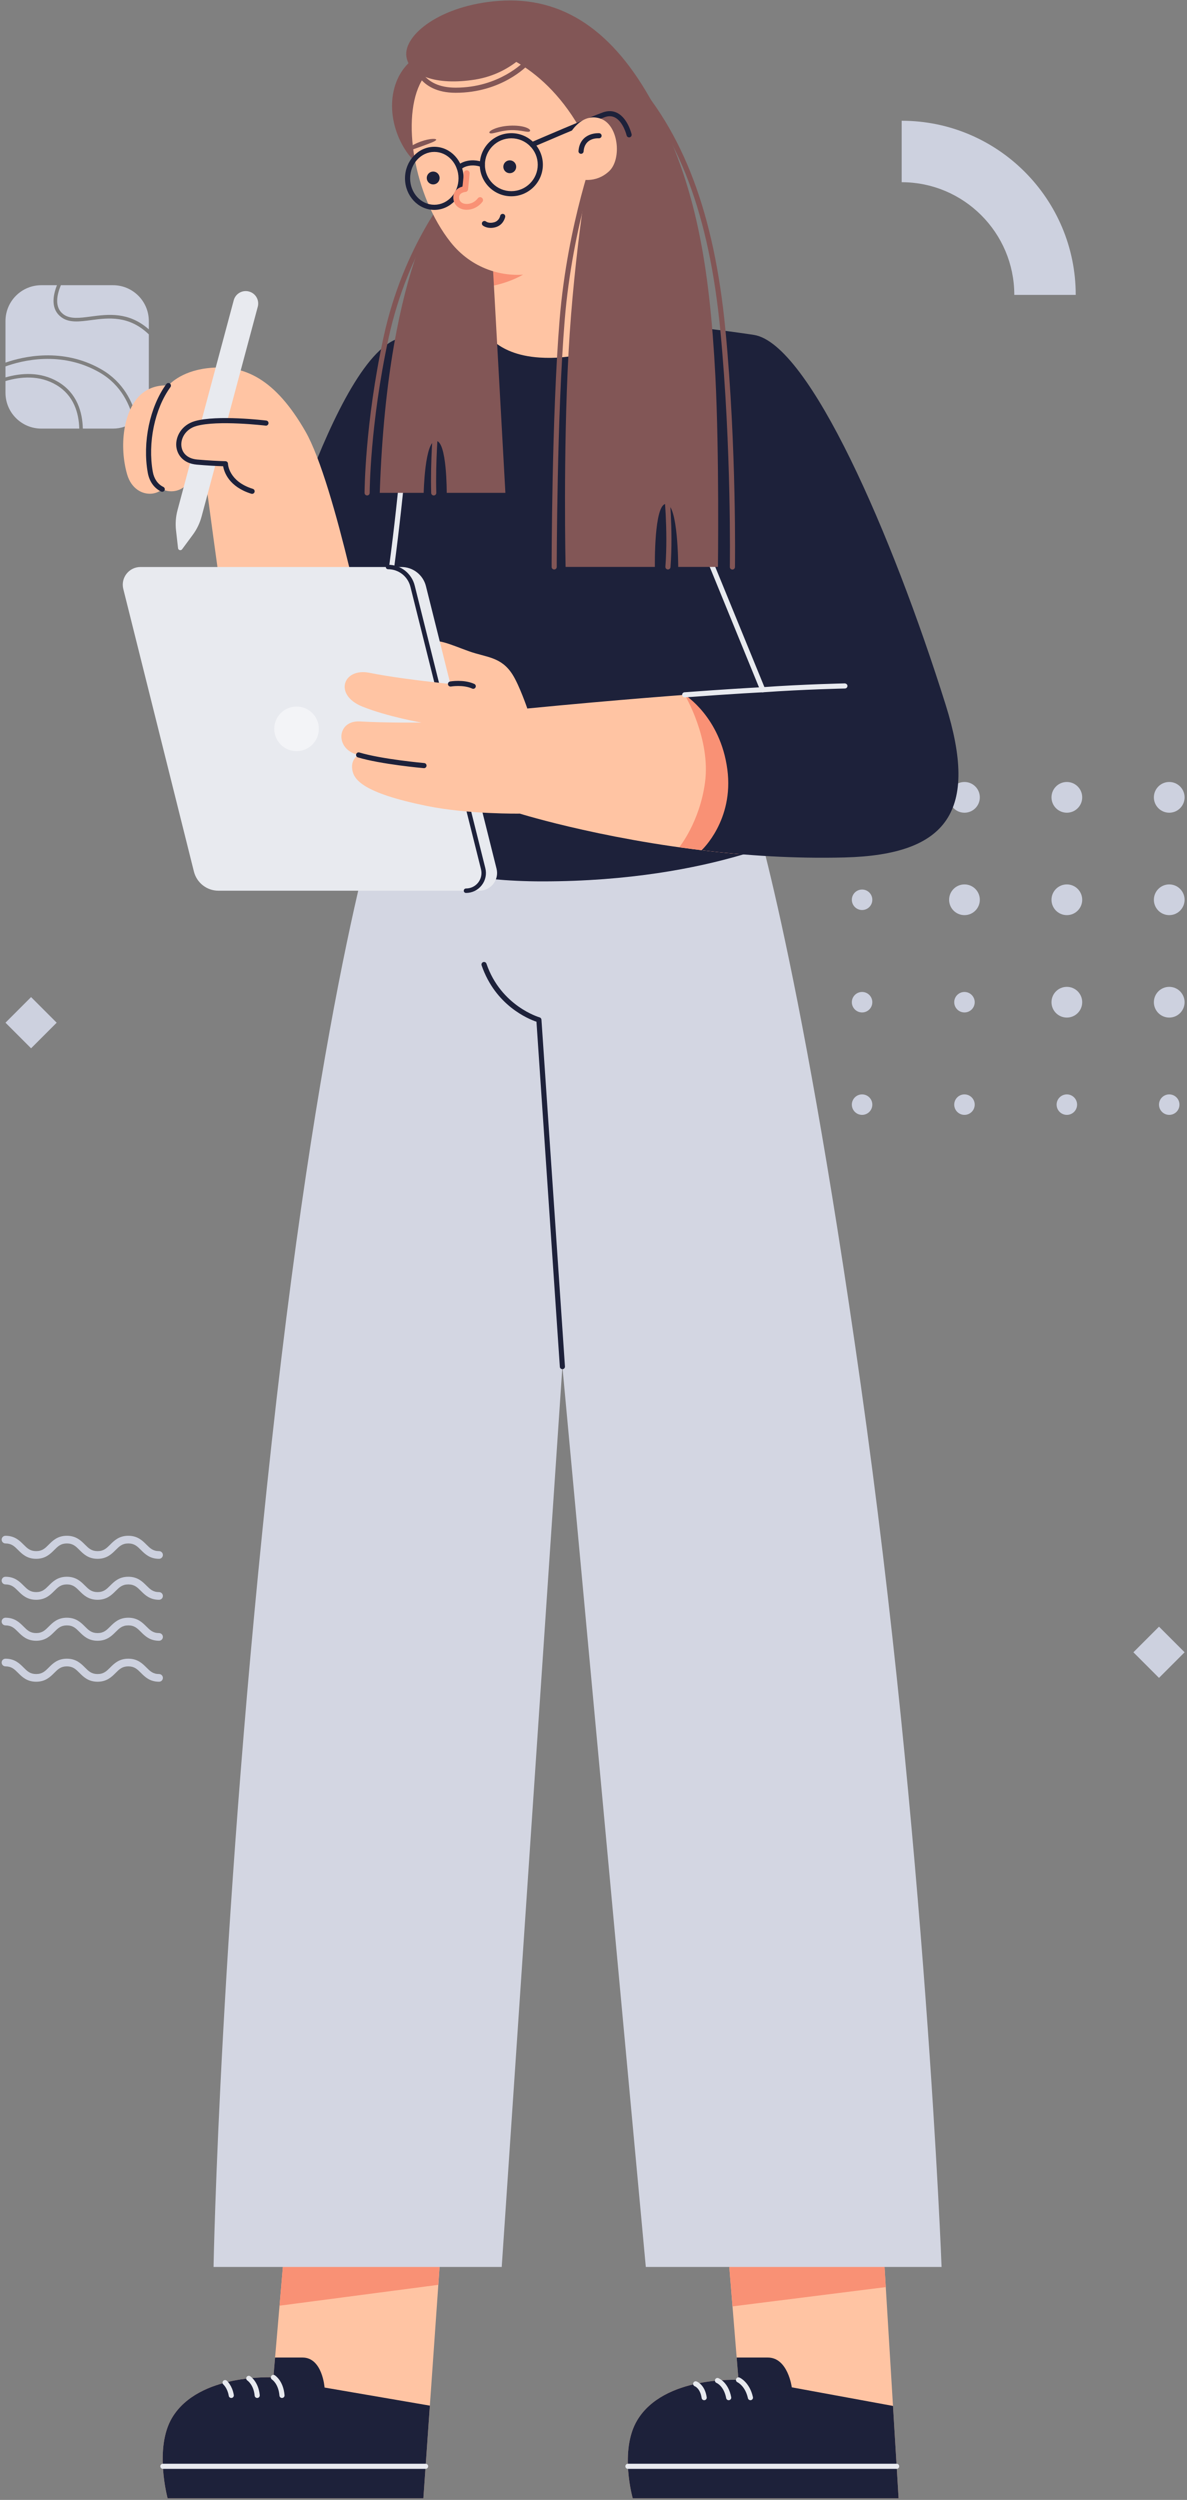<?xml version="1.0" encoding="UTF-8"?>
<svg width="371px" height="781px" viewBox="0 0 371 781" version="1.1" xmlns="http://www.w3.org/2000/svg" xmlns:xlink="http://www.w3.org/1999/xlink">
    <rect x="0" y="0" width="371" height="781" fill="#808080" stroke="none"/>
    <title>Illustration 13 0</title>
    <g id="🤩-Illustrations" stroke="none" stroke-width="1" fill="none" fill-rule="evenodd">
        <g id="Illustration-13">
            <path d="M19.848,98.215 C21.931,99.746 24.92,99.35 28.382,98.89 C33.761,98.179 40.202,97.33 46.514,102.9 L46.514,100.302 C46.514,94.116 41.499,89.102 35.314,89.102 L19.024,89.102 C17.728,92.215 16.967,96.095 19.848,98.215" id="Fill-1912" fill="#CDD1DF"></path>
            <path d="M28.529,100.001 C24.827,100.491 21.624,100.913 19.185,99.118 C15.84,96.656 16.472,92.484 17.799,89.102 L12.914,89.102 C6.728,89.102 1.714,94.116 1.714,100.302 L1.714,113.288 C7.155,111.391 19.578,108.447 31.66,115.381 C38.631,119.381 41.577,125.774 42.82,130.963 C45.073,128.914 46.514,125.987 46.514,122.701 L46.514,104.467 C40.291,98.473 33.858,99.296 28.529,100.001" id="Fill-1914" fill="#CDD1DF"></path>
            <path d="M17.565,120.249 C12.306,117.145 6.471,117.642 1.713,119.051 L1.713,122.701 C1.713,128.888 6.728,133.901 12.914,133.901 L24.777,133.901 C24.648,129.103 23.119,123.525 17.565,120.249" id="Fill-1916" fill="#CDD1DF"></path>
            <path d="M31.105,116.353 C19.078,109.448 6.726,112.657 1.714,114.478 L1.714,117.903 C6.652,116.498 12.669,116.064 18.134,119.284 C24.134,122.823 25.762,128.8 25.892,133.901 L35.313,133.901 C37.767,133.901 40.017,133.09 41.861,131.752 C40.749,126.707 37.977,120.296 31.105,116.353" id="Fill-1918" fill="#CDD1DF"></path>
            <path d="M272.647,249.102 C272.647,250.87 271.214,252.302 269.447,252.302 C267.68,252.302 266.247,250.87 266.247,249.102 C266.247,247.334 267.68,245.902 269.447,245.902 C271.214,245.902 272.647,247.334 272.647,249.102" id="Fill-1920" fill="#CDD1DF"></path>
            <path d="M306.247,249.102 C306.247,251.753 304.098,253.902 301.447,253.902 C298.796,253.902 296.647,251.753 296.647,249.102 C296.647,246.451 298.796,244.302 301.447,244.302 C304.098,244.302 306.247,246.451 306.247,249.102" id="Fill-1922" fill="#CDD1DF"></path>
            <path d="M338.247,249.102 C338.247,251.753 336.098,253.902 333.447,253.902 C330.796,253.902 328.647,251.753 328.647,249.102 C328.647,246.451 330.796,244.302 333.447,244.302 C336.098,244.302 338.247,246.451 338.247,249.102" id="Fill-1924" fill="#CDD1DF"></path>
            <path d="M370.247,249.102 C370.247,251.753 368.098,253.902 365.447,253.902 C362.796,253.902 360.647,251.753 360.647,249.102 C360.647,246.451 362.796,244.302 365.447,244.302 C368.098,244.302 370.247,246.451 370.247,249.102" id="Fill-1926" fill="#CDD1DF"></path>
            <path d="M272.647,281.102 C272.647,282.87 271.214,284.302 269.447,284.302 C267.68,284.302 266.247,282.87 266.247,281.102 C266.247,279.334 267.68,277.902 269.447,277.902 C271.214,277.902 272.647,279.334 272.647,281.102" id="Fill-1928" fill="#CDD1DF"></path>
            <path d="M306.247,281.102 C306.247,283.753 304.098,285.902 301.447,285.902 C298.796,285.902 296.647,283.753 296.647,281.102 C296.647,278.451 298.796,276.302 301.447,276.302 C304.098,276.302 306.247,278.451 306.247,281.102" id="Fill-1930" fill="#CDD1DF"></path>
            <path d="M338.247,281.102 C338.247,283.753 336.098,285.902 333.447,285.902 C330.796,285.902 328.647,283.753 328.647,281.102 C328.647,278.451 330.796,276.302 333.447,276.302 C336.098,276.302 338.247,278.451 338.247,281.102" id="Fill-1932" fill="#CDD1DF"></path>
            <path d="M370.247,281.102 C370.247,283.753 368.098,285.902 365.447,285.902 C362.796,285.902 360.647,283.753 360.647,281.102 C360.647,278.451 362.796,276.302 365.447,276.302 C368.098,276.302 370.247,278.451 370.247,281.102" id="Fill-1934" fill="#CDD1DF"></path>
            <path d="M272.647,313.102 C272.647,314.87 271.214,316.302 269.447,316.302 C267.68,316.302 266.247,314.87 266.247,313.102 C266.247,311.334 267.68,309.902 269.447,309.902 C271.214,309.902 272.647,311.334 272.647,313.102" id="Fill-1936" fill="#CDD1DF"></path>
            <path d="M304.647,313.102 C304.647,314.87 303.214,316.302 301.447,316.302 C299.68,316.302 298.247,314.87 298.247,313.102 C298.247,311.334 299.68,309.902 301.447,309.902 C303.214,309.902 304.647,311.334 304.647,313.102" id="Fill-1938" fill="#CDD1DF"></path>
            <path d="M338.247,313.102 C338.247,315.753 336.098,317.902 333.447,317.902 C330.796,317.902 328.647,315.753 328.647,313.102 C328.647,310.451 330.796,308.302 333.447,308.302 C336.098,308.302 338.247,310.451 338.247,313.102" id="Fill-1940" fill="#CDD1DF"></path>
            <path d="M370.247,313.102 C370.247,315.753 368.098,317.902 365.447,317.902 C362.796,317.902 360.647,315.753 360.647,313.102 C360.647,310.451 362.796,308.302 365.447,308.302 C368.098,308.302 370.247,310.451 370.247,313.102" id="Fill-1942" fill="#CDD1DF"></path>
            <path d="M272.647,345.102 C272.647,346.87 271.214,348.302 269.447,348.302 C267.68,348.302 266.247,346.87 266.247,345.102 C266.247,343.334 267.68,341.902 269.447,341.902 C271.214,341.902 272.647,343.334 272.647,345.102" id="Fill-1944" fill="#CDD1DF"></path>
            <path d="M304.647,345.102 C304.647,346.87 303.214,348.302 301.447,348.302 C299.68,348.302 298.247,346.87 298.247,345.102 C298.247,343.334 299.68,341.902 301.447,341.902 C303.214,341.902 304.647,343.334 304.647,345.102" id="Fill-1946" fill="#CDD1DF"></path>
            <path d="M336.647,345.102 C336.647,346.87 335.214,348.302 333.447,348.302 C331.68,348.302 330.247,346.87 330.247,345.102 C330.247,343.334 331.68,341.902 333.447,341.902 C335.214,341.902 336.647,343.334 336.647,345.102" id="Fill-1948" fill="#CDD1DF"></path>
            <path d="M368.647,345.102 C368.647,346.87 367.214,348.302 365.447,348.302 C363.68,348.302 362.247,346.87 362.247,345.102 C362.247,343.334 363.68,341.902 365.447,341.902 C367.214,341.902 368.647,343.334 368.647,345.102" id="Fill-1950" fill="#CDD1DF"></path>
            <path d="M49.714,486.992 C46.814,486.992 45.288,485.468 44.059,484.241 C42.914,483.097 42.009,482.192 40.103,482.192 C38.197,482.192 37.292,483.097 36.147,484.241 C34.919,485.468 33.392,486.992 30.492,486.992 C27.597,486.992 26.072,485.468 24.847,484.241 C23.703,483.097 22.798,482.192 20.897,482.192 C18.997,482.192 18.094,483.096 16.95,484.241 C15.725,485.466 14.2,486.992 11.305,486.992 C8.409,486.992 6.886,485.466 5.661,484.241 C4.517,483.096 3.614,482.192 1.714,482.192 C1.051,482.192 0.514,481.655 0.514,480.992 C0.514,480.33 1.051,479.793 1.714,479.793 C4.61,479.793 6.133,481.319 7.358,482.544 C8.502,483.689 9.405,484.593 11.305,484.593 C13.206,484.593 14.11,483.687 15.253,482.544 C16.478,481.317 18.002,479.793 20.897,479.793 C23.794,479.793 25.319,481.319 26.544,482.544 C27.688,483.689 28.59,484.593 30.492,484.593 C32.399,484.593 33.305,483.687 34.45,482.543 C35.678,481.317 37.205,479.793 40.103,479.793 C43.002,479.793 44.528,481.317 45.756,482.543 C46.901,483.687 47.808,484.593 49.714,484.593 C50.377,484.593 50.914,485.13 50.914,485.793 C50.914,486.455 50.377,486.992 49.714,486.992" id="Fill-1952" fill="#CDD1DF"></path>
            <path d="M49.714,499.793 C46.814,499.793 45.288,498.268 44.059,497.041 C42.914,495.897 42.009,494.992 40.103,494.992 C38.197,494.992 37.292,495.897 36.147,497.041 C34.919,498.268 33.392,499.793 30.492,499.793 C27.597,499.793 26.072,498.268 24.847,497.041 C23.703,495.897 22.798,494.992 20.897,494.992 C18.997,494.992 18.094,495.896 16.95,497.041 C15.725,498.266 14.2,499.793 11.305,499.793 C8.409,499.793 6.886,498.266 5.661,497.041 C4.517,495.896 3.614,494.992 1.714,494.992 C1.051,494.992 0.514,494.455 0.514,493.793 C0.514,493.13 1.051,492.593 1.714,492.593 C4.61,492.593 6.133,494.119 7.358,495.344 C8.502,496.489 9.405,497.393 11.305,497.393 C13.206,497.393 14.11,496.488 15.253,495.344 C16.478,494.117 18.002,492.593 20.897,492.593 C23.794,492.593 25.319,494.119 26.544,495.344 C27.688,496.489 28.59,497.393 30.492,497.393 C32.399,497.393 33.305,496.488 34.45,495.343 C35.678,494.117 37.205,492.593 40.103,492.593 C43.002,492.593 44.528,494.117 45.756,495.343 C46.901,496.488 47.808,497.393 49.714,497.393 C50.377,497.393 50.914,497.93 50.914,498.593 C50.914,499.255 50.377,499.793 49.714,499.793" id="Fill-1954" fill="#CDD1DF"></path>
            <path d="M49.714,512.593 C46.814,512.593 45.288,511.068 44.059,509.841 C42.914,508.697 42.009,507.793 40.103,507.793 C38.197,507.793 37.292,508.697 36.147,509.841 C34.919,511.068 33.392,512.593 30.492,512.593 C27.597,512.593 26.072,511.068 24.847,509.841 C23.703,508.697 22.798,507.793 20.897,507.793 C18.997,507.793 18.094,508.696 16.95,509.841 C15.725,511.067 14.2,512.593 11.305,512.593 C8.409,512.593 6.886,511.067 5.661,509.841 C4.517,508.696 3.614,507.793 1.714,507.793 C1.051,507.793 0.514,507.255 0.514,506.593 C0.514,505.93 1.051,505.393 1.714,505.393 C4.61,505.393 6.133,506.919 7.358,508.145 C8.502,509.289 9.405,510.193 11.305,510.193 C13.206,510.193 14.11,509.288 15.253,508.145 C16.478,506.918 18.002,505.393 20.897,505.393 C23.794,505.393 25.319,506.919 26.544,508.145 C27.688,509.289 28.59,510.193 30.492,510.193 C32.399,510.193 33.305,509.288 34.45,508.143 C35.678,506.918 37.205,505.393 40.103,505.393 C43.002,505.393 44.528,506.918 45.756,508.143 C46.901,509.288 47.808,510.193 49.714,510.193 C50.377,510.193 50.914,510.731 50.914,511.393 C50.914,512.055 50.377,512.593 49.714,512.593" id="Fill-1956" fill="#CDD1DF"></path>
            <path d="M49.714,525.393 C46.814,525.393 45.288,523.868 44.059,522.641 C42.914,521.497 42.009,520.593 40.103,520.593 C38.197,520.593 37.292,521.497 36.147,522.641 C34.919,523.868 33.392,525.393 30.492,525.393 C27.597,525.393 26.072,523.868 24.847,522.641 C23.703,521.497 22.798,520.593 20.897,520.593 C18.997,520.593 18.094,521.497 16.95,522.641 C15.725,523.867 14.2,525.393 11.305,525.393 C8.409,525.393 6.886,523.867 5.661,522.641 C4.517,521.497 3.614,520.593 1.714,520.593 C1.051,520.593 0.514,520.055 0.514,519.393 C0.514,518.731 1.051,518.193 1.714,518.193 C4.61,518.193 6.133,519.719 7.358,520.945 C8.502,522.09 9.405,522.993 11.305,522.993 C13.206,522.993 14.11,522.088 15.253,520.945 C16.478,519.718 18.002,518.193 20.897,518.193 C23.794,518.193 25.319,519.719 26.544,520.945 C27.688,522.09 28.59,522.993 30.492,522.993 C32.399,522.993 33.305,522.088 34.45,520.943 C35.678,519.718 37.205,518.193 40.103,518.193 C43.002,518.193 44.528,519.718 45.756,520.943 C46.901,522.088 47.808,522.993 49.714,522.993 C50.377,522.993 50.914,523.531 50.914,524.193 C50.914,524.856 50.377,525.393 49.714,525.393" id="Fill-1958" fill="#CDD1DF"></path>
            <path d="M336.222,92.124 L317.022,92.124 C317.022,72.715 301.231,56.924 281.822,56.924 L281.822,37.724 C311.819,37.724 336.222,62.127 336.222,92.124" id="Fill-1960" fill="#CDD1DF"></path>
            <polygon id="Fill-1962" fill="#CDD1DF" points="17.714 319.502 9.714 327.502 1.714 319.502 9.714 311.502"></polygon>
            <polygon id="Fill-1964" fill="#CDD1DF" points="370.247 516.192 362.247 524.192 354.247 516.192 362.247 508.192"></polygon>
            <path d="M275.725,695.977 L280.861,780.516 L197.77,780.516 C197.77,780.516 193.496,765.572 199.177,756.099 C207.514,742.197 230.822,743.514 230.822,743.514 L226.937,695.977 L275.725,695.977 Z" id="Fill-1966" fill="#FFC4A3"></path>
            <path d="M138.249,695.977 L132.324,780.516 L52.393,780.516 C52.393,780.516 48.119,764.782 53.8,755.309 C62.137,741.407 85.445,742.724 85.445,742.724 L89.461,695.977 L138.249,695.977 Z" id="Fill-1968" fill="#FFC4A3"></path>
            <path d="M134.354,751.549 L101.445,745.898 C101.445,745.898 100.786,736.521 94.55,736.521 L85.978,736.521 L85.445,742.724 C85.445,742.724 62.137,741.406 53.8,755.309 C48.119,764.781 52.393,780.516 52.393,780.516 L132.324,780.516 L134.354,751.549 Z" id="Fill-1970" fill="#1D213A"></path>
            <path d="M279.106,751.641 L247.479,745.832 C247.479,745.832 246.294,736.521 239.974,736.521 L230.25,736.521 L230.821,743.514 C230.821,743.514 207.513,742.197 199.176,756.099 C193.495,765.572 197.769,780.516 197.769,780.516 L280.86,780.516 L279.106,751.641 Z" id="Fill-1972" fill="#1D213A"></path>
            <polygon id="Fill-1974" fill="#F99175" points="275.725 695.977 226.937 695.977 228.945 720.541 276.851 714.514"></polygon>
            <polygon id="Fill-1976" fill="#F99175" points="87.369 720.326 136.999 713.807 138.249 695.976 89.461 695.976"></polygon>
            <path d="M125.63,105.449 C104.422,109.557 82.05,194.64 82.05,194.64 L126.793,207.861 L125.63,105.449 Z" id="Fill-1978" fill="#1D213A"></path>
            <path d="M119.682,249.181 C119.682,249.181 101.054,303.459 84.918,450.654 C68.721,598.401 66.746,708.223 66.746,708.223 L156.816,708.223 L175.778,426.951 L201.851,708.223 L294.292,708.223 C294.292,708.223 289.341,575.891 269.009,432.482 C249.257,293.162 234.245,249.181 234.245,249.181 L119.682,249.181 Z" id="Fill-1980" fill="#D3D6E2"></path>
            <path d="M175.777,427.75 C175.36,427.75 175.01,427.427 174.98,427.005 L167.673,319.205 C165.151,318.349 154.838,314.15 150.53,301.586 C150.386,301.169 150.609,300.713 151.027,300.57 C151.443,300.424 151.899,300.648 152.043,301.067 C156.594,314.343 168.527,317.802 168.648,317.836 C168.974,317.927 169.208,318.215 169.232,318.552 L176.577,426.896 C176.607,427.336 176.274,427.719 175.833,427.75 C175.815,427.75 175.796,427.75 175.777,427.75" id="Fill-1982" fill="#1D213A"></path>
            <path d="M235.685,104.639 C235.685,104.639 230.821,179.389 252.944,258.925 C252.944,258.925 223.86,275.354 169.475,275.356 C125.739,275.356 101.773,258.925 101.773,258.925 C122.316,198.088 125.63,105.45 125.63,105.45 C125.63,105.45 147.944,100.85 174.001,99.934 C200.206,99.012 235.685,104.639 235.685,104.639" id="Fill-1984" fill="#1D213A"></path>
            <path d="M118.213,205.192 C118.166,205.192 118.119,205.189 118.072,205.179 C117.638,205.103 117.347,204.689 117.424,204.254 C121.019,183.867 123.879,161.311 125.921,137.208 C125.958,136.767 126.401,136.46 126.785,136.478 C127.226,136.515 127.552,136.902 127.515,137.342 C125.469,161.494 122.604,184.098 118.999,204.531 C118.93,204.919 118.593,205.192 118.213,205.192" id="Fill-1986" fill="#E8EAEF"></path>
            <path d="M164.816,221.345 C164.816,221.345 162.332,214.09 160.174,210.707 C156.619,205.133 152.076,205.429 146.545,203.454 C141.015,201.479 136.077,199.01 133.311,200.919 C131.35,202.274 130.825,207.207 135.484,210.82 C139.97,214.297 145.887,215.009 145.887,215.009 L145.036,221.407 L164.816,221.345 Z" id="Fill-1988" fill="#FFC4A3"></path>
            <path d="M64.18,149.161 C64.18,149.161 68.188,180.044 72.431,207.861 L115.927,207.861 C115.927,207.861 104.873,151.163 95.472,134.797 C86.046,118.386 76.354,113.665 64.829,115.026 C56.114,116.057 52.629,120.459 52.629,120.459 C52.629,120.459 47.619,119.753 43.729,123.524 C38.523,128.573 37.236,139.437 39.722,148.159 C42.33,157.309 53.773,155.478 52.484,147.161 C51.391,140.115 51.98,138.082 51.98,138.082 L64.18,149.161 Z" id="Fill-1990" fill="#FFC4A3"></path>
            <path d="M52.629,120.459 C47.59,127.385 45.292,138.17 46.971,147.541 C48.518,156.168 60.232,155.144 60.055,146.215 C59.878,137.286 62.796,129.507 65.801,126.678 L52.629,120.459 Z" id="Fill-1992" fill="#FFC4A3"></path>
            <path d="M50.706,153.644 C50.59,153.644 50.471,153.619 50.358,153.565 C48.154,152.494 46.67,150.406 46.184,147.681 C44.486,138.215 46.816,127.088 51.981,119.989 C52.242,119.629 52.742,119.553 53.099,119.811 C53.456,120.07 53.535,120.573 53.276,120.928 C48.35,127.7 46.133,138.335 47.758,147.4 C48.154,149.607 49.325,151.286 51.056,152.124 C51.453,152.317 51.62,152.796 51.426,153.192 C51.288,153.478 51.004,153.644 50.706,153.644" id="Fill-1994" fill="#1D213A"></path>
            <path d="M60.26,167.076 L56.919,171.599 C56.537,172.116 55.719,171.897 55.648,171.259 L55.016,165.671 C54.778,163.56 54.937,161.424 55.487,159.372 L73.055,93.808 C73.609,91.741 75.734,90.514 77.802,91.068 L77.829,91.076 C79.896,91.63 81.123,93.755 80.569,95.822 L63.002,161.386 C62.452,163.437 61.522,165.368 60.26,167.076" id="Fill-1996" fill="#E8EAEF"></path>
            <path d="M83.128,132.181 C83.128,132.181 67.988,130.352 61.115,132.335 C54.242,134.32 53.855,143.672 61.557,144.359 C68.898,145.012 73.852,144.92 73.852,144.92 L79.945,150.458 L83.128,132.181 Z" id="Fill-1998" fill="#FFC4A3"></path>
            <path d="M78.797,154.291 C78.719,154.291 78.639,154.28 78.559,154.255 C71.551,152.075 70.061,147.488 69.744,145.663 C67.755,145.598 64.877,145.457 61.487,145.155 C57.147,144.77 55.342,141.955 55.1,139.45 C54.811,136.447 56.708,132.773 60.894,131.566 C67.845,129.562 82.598,131.312 83.223,131.387 C83.663,131.439 83.975,131.838 83.922,132.275 C83.87,132.715 83.448,133.043 83.033,132.974 C82.881,132.957 67.972,131.187 61.338,133.104 C57.989,134.069 56.467,136.95 56.694,139.297 C56.926,141.713 58.772,143.307 61.628,143.562 C65.395,143.895 68.52,144.031 70.48,144.085 C70.906,144.098 71.25,144.442 71.258,144.869 C71.264,145.09 71.508,150.388 79.034,152.727 C79.456,152.858 79.692,153.307 79.561,153.729 C79.455,154.07 79.137,154.291 78.797,154.291" id="Fill-2000" fill="#1D213A"></path>
            <path d="M149.832,278.269 L68.272,278.269 C64.647,278.269 61.487,275.801 60.608,272.286 L38.539,184.01 C37.666,180.519 40.306,177.137 43.904,177.137 L125.463,177.137 C129.089,177.137 132.249,179.606 133.129,183.123 L155.197,271.397 C156.07,274.887 153.429,278.269 149.832,278.269" id="Fill-2002" fill="#E8EAEF"></path>
            <path d="M145.65,278.966 C145.266,278.966 144.953,278.654 144.953,278.27 C144.953,277.885 145.266,277.572 145.65,277.572 C147.15,277.572 148.539,276.895 149.461,275.713 C150.383,274.531 150.703,273.021 150.339,271.567 L128.27,183.291 C127.469,180.078 124.595,177.835 121.283,177.835 C120.899,177.835 120.586,177.523 120.586,177.138 C120.586,176.754 120.899,176.442 121.283,176.442 C125.236,176.442 128.666,179.119 129.624,182.953 L151.692,271.229 C152.161,273.101 151.747,275.049 150.559,276.57 C149.37,278.093 147.581,278.966 145.65,278.966" id="Fill-2004" fill="#1D213A"></path>
            <path d="M230.983,266.824 C192.332,263.506 162.466,254.182 162.466,254.182 C162.466,254.182 146.506,254.435 133.517,251.812 C113.101,247.672 110.542,243.437 110.099,240.403 C109.593,237.053 112.09,235.852 112.09,235.852 C104.568,234.303 105.106,224.918 112.564,225.391 C120.781,225.865 131.748,225.739 131.748,225.739 C131.748,225.739 121.223,223.937 113.259,220.746 C104.189,217.08 107.223,208.547 115.472,210.19 C128.208,212.781 151.468,214.71 151.468,214.71 L164.805,221.346 C193.817,218.533 214.612,216.985 226.526,216.195 C230.857,221.694 234.743,229.247 235.629,239.202 C236.703,251.053 234.238,260.187 230.983,266.824" id="Fill-2006" fill="#FFC4A3"></path>
            <path d="M212.296,264.695 C218.217,265.524 224.46,266.263 230.983,266.824 C234.238,260.187 236.703,251.053 235.629,239.202 C234.743,229.247 230.857,221.694 226.526,216.195 C223.094,216.423 218.9,216.716 214.009,217.081 C214.062,217.169 222.191,230.802 220.354,244.454 C218.694,256.781 212.389,264.581 212.296,264.695" id="Fill-2008" fill="#F99175"></path>
            <path d="M264.005,267.879 C296.267,267.037 305.995,253.364 295.55,220.128 C278.82,166.894 252.943,107.44 235.685,104.639 L213.505,154.654 L238.393,215.484 C238.393,215.484 230.066,215.873 214.005,217.073 C214.017,217.082 225.159,223.978 227.332,240.372 C229.44,256.275 219.327,265.583 219.297,265.612 C233.03,267.26 248.295,268.289 264.005,267.879" id="Fill-2010" fill="#1D213A"></path>
            <path d="M214.003,217.874 C213.589,217.874 213.239,217.554 213.206,217.133 C213.173,216.692 213.504,216.309 213.945,216.275 C226.525,215.336 234.436,214.89 237.227,214.741 L212.764,154.957 C212.597,154.547 212.792,154.08 213.202,153.913 C213.616,153.747 214.078,153.941 214.245,154.351 L239.134,215.18 C239.233,215.421 239.208,215.694 239.069,215.913 C238.928,216.133 238.69,216.27 238.431,216.281 C238.348,216.286 229.926,216.687 214.064,217.872 C214.044,217.874 214.024,217.874 214.003,217.874" id="Fill-2012" fill="#E8EAEF"></path>
            <path d="M238.393,216.283 C237.977,216.283 237.627,215.961 237.596,215.541 C237.565,215.1 237.896,214.718 238.337,214.684 C250.984,213.772 263.927,213.502 264.057,213.499 C264.497,213.554 264.862,213.841 264.872,214.283 C264.882,214.723 264.531,215.09 264.088,215.098 C263.96,215.101 251.056,215.371 238.453,216.281 C238.432,216.283 238.414,216.283 238.393,216.283" id="Fill-2014" fill="#E8EAEF"></path>
            <path d="M135.394,15.415 C135.394,15.415 125.4,17.312 122.997,28.571 C120.876,38.503 126.413,48.969 131.852,52.101 L135.394,15.415 Z" id="Fill-2016" fill="#825656"></path>
            <path d="M150.759,44.02 L151.085,102.579 C151.085,102.579 154.315,110.784 168.668,111.706 C188.182,112.959 199.351,101.54 199.351,101.54 L189.281,41.023 L150.759,44.02 Z" id="Fill-2018" fill="#FFC4A3"></path>
            <path d="M151.013,89.706 C158.08,89.074 163.469,85.809 163.469,85.809 L159.486,43.342 L150.759,44.02 L151.013,89.706 Z" id="Fill-2020" fill="#F99175"></path>
            <path d="M114.744,154.789 C114.302,154.789 113.944,154.432 113.944,153.989 C113.944,153.777 114.011,132.421 119.89,105.28 C126.147,76.375 141.054,59.086 141.203,58.914 C141.494,58.58 142,58.549 142.331,58.84 C142.664,59.13 142.697,59.635 142.407,59.968 C142.26,60.137 127.619,77.141 121.452,105.617 C115.613,132.582 115.544,153.778 115.544,153.989 C115.544,154.432 115.186,154.789 114.744,154.789" id="Fill-2022" fill="#825656"></path>
            <path d="M139.625,153.974 C139.625,153.974 139.721,137.718 136.233,137.718 C132.745,137.718 132.425,153.974 132.425,153.974 L118.697,153.974 C121.161,80.022 140.329,59.19 140.329,59.19 L152.713,59.19 L157.961,153.974 L139.625,153.974 Z" id="Fill-2024" fill="#825656"></path>
            <path d="M170.973,13.54 C170.973,13.54 141.34,8.457 131.757,25.285 C125.312,36.603 129.306,61.091 140.818,75.638 C153.95,92.233 179.774,87.375 183.631,70.14 C188.619,47.853 170.973,13.54 170.973,13.54" id="Fill-2026" fill="#FFC4A3"></path>
            <path d="M173.211,177.914 C172.769,177.914 172.411,177.557 172.411,177.114 C172.411,176.645 172.439,129.905 174.916,99.766 C177.398,69.547 186.397,45.697 186.487,45.46 C186.647,45.047 187.102,44.843 187.52,44.999 C187.933,45.155 188.139,45.617 187.981,46.031 C187.892,46.266 178.973,69.916 176.509,99.897 C174.039,129.971 174.011,176.647 174.011,177.114 C174.011,177.557 173.653,177.914 173.211,177.914" id="Fill-2028" fill="#825656"></path>
            <path d="M151.681,15.415 C151.681,15.415 168.728,18.317 181.144,39.917 L185.774,38.997 L178.627,13.54 C178.627,13.54 164.718,10.258 151.681,15.415" id="Fill-2030" fill="#825656"></path>
            <path d="M224.393,177.109 L211.977,177.109 C211.977,177.109 211.977,157.429 208.169,157.429 C204.361,157.429 204.681,177.109 204.681,177.109 L176.777,177.109 C176.777,177.109 175.977,141.813 177.705,110.069 C179.401,78.645 184.521,49.333 184.521,49.333 L174.153,14.517 L166.825,13.813 C166.825,13.813 160.937,22.837 148.553,24.853 C136.169,26.837 127.817,23.573 127.017,17.621 C126.089,10.901 137.769,1.588 155.881,0.277 C175.753,-1.195 191.753,9.461 204.233,32.629 C217.513,57.269 221.801,83.157 223.593,117.525 C224.841,141.973 224.393,177.109 224.393,177.109" id="Fill-2032" fill="#825656"></path>
            <path d="M132.524,239.986 C132.499,239.986 132.476,239.984 132.452,239.983 C131.905,239.934 118.988,238.767 111.858,236.617 C111.435,236.491 111.196,236.044 111.324,235.621 C111.452,235.199 111.893,234.958 112.321,235.086 C119.293,237.187 132.462,238.377 132.593,238.389 C133.033,238.428 133.358,238.817 133.319,239.257 C133.282,239.674 132.933,239.986 132.524,239.986" id="Fill-2034" fill="#1D213A"></path>
            <path d="M147.913,215.194 C147.804,215.194 147.691,215.172 147.585,215.124 C144.71,213.833 140.985,214.475 140.947,214.481 C140.524,214.553 140.099,214.269 140.019,213.835 C139.941,213.4 140.23,212.984 140.664,212.906 C140.838,212.875 144.911,212.169 148.241,213.664 C148.644,213.845 148.824,214.319 148.642,214.722 C148.51,215.019 148.218,215.194 147.913,215.194" id="Fill-2036" fill="#1D213A"></path>
            <path d="M133.025,771.302 L50.909,771.302 C50.467,771.302 50.109,770.945 50.109,770.502 C50.109,770.06 50.467,769.702 50.909,769.702 L133.025,769.702 C133.467,769.702 133.825,770.06 133.825,770.502 C133.825,770.945 133.467,771.302 133.025,771.302" id="Fill-2038" fill="#E8EAEF"></path>
            <path d="M280.252,771.302 L196.265,771.302 C195.822,771.302 195.464,770.945 195.464,770.502 C195.464,770.06 195.822,769.702 196.265,769.702 L280.252,769.702 C280.694,769.702 281.052,770.06 281.052,770.502 C281.052,770.945 280.694,771.302 280.252,771.302" id="Fill-2040" fill="#E8EAEF"></path>
            <path d="M228.913,177.938 L228.9,177.938 C228.458,177.929 228.106,177.566 228.113,177.125 C228.119,176.757 228.663,140.029 225.153,103.347 C221.691,67.168 212.155,41.84 195.144,23.645 C194.843,23.32 194.86,22.814 195.182,22.512 C195.507,22.21 196.01,22.23 196.313,22.55 C213.579,41.02 223.249,66.644 226.747,103.195 C230.265,139.968 229.719,176.784 229.713,177.15 C229.705,177.588 229.349,177.938 228.913,177.938" id="Fill-2042" fill="#825656"></path>
            <path d="M142.405,28.988 L142.4,28.988 C130.46,28.986 129.078,19.91 129.066,19.817 C129.005,19.382 129.311,18.98 129.747,18.919 C130.18,18.863 130.588,19.161 130.65,19.598 C130.696,19.916 131.894,27.386 142.4,27.387 L142.403,27.387 C156.095,27.387 163.801,19.247 163.878,19.166 C164.178,18.842 164.688,18.822 165.008,19.124 C165.331,19.424 165.352,19.929 165.05,20.254 C164.72,20.609 156.784,28.988 142.405,28.988" id="Fill-2044" fill="#825656"></path>
            <path d="M234.549,749.854 C234.182,749.854 233.851,749.601 233.768,749.226 C232.919,745.407 230.59,744.288 230.491,744.241 C230.091,744.057 229.913,743.582 230.096,743.183 C230.274,742.784 230.739,742.601 231.146,742.782 C231.274,742.837 234.296,744.229 235.33,748.88 C235.425,749.312 235.153,749.739 234.722,749.835 C234.665,749.847 234.605,749.854 234.549,749.854" id="Fill-2046" fill="#E8EAEF"></path>
            <path d="M227.753,749.854 C227.377,749.854 227.042,749.586 226.969,749.203 C226.253,745.433 224.045,744.492 223.952,744.453 C223.545,744.288 223.344,743.826 223.506,743.418 C223.667,743.006 224.122,742.807 224.531,742.962 C224.659,743.011 227.649,744.21 228.541,748.904 C228.624,749.337 228.337,749.756 227.905,749.84 C227.853,749.848 227.803,749.854 227.753,749.854" id="Fill-2048" fill="#E8EAEF"></path>
            <path d="M220.089,749.854 C219.698,749.854 219.358,749.567 219.298,749.168 C218.861,746.179 217.225,745.52 217.156,745.495 C216.749,745.337 216.534,744.881 216.684,744.471 C216.833,744.059 217.28,743.841 217.691,743.986 C217.797,744.024 220.296,744.929 220.883,748.938 C220.947,749.375 220.644,749.782 220.206,749.846 C220.167,749.851 220.128,749.854 220.089,749.854" id="Fill-2050" fill="#E8EAEF"></path>
            <path d="M88.138,749.156 C87.727,749.156 87.377,748.841 87.343,748.424 C87.036,744.742 85.101,743.453 85.018,743.4 C84.651,743.161 84.538,742.669 84.773,742.299 C85.009,741.926 85.501,741.814 85.867,742.044 C85.977,742.111 88.56,743.76 88.937,748.289 C88.974,748.73 88.646,749.117 88.207,749.153 C88.183,749.155 88.161,749.156 88.138,749.156" id="Fill-2052" fill="#E8EAEF"></path>
            <path d="M80.386,749.156 C79.978,749.156 79.628,748.844 79.591,748.428 C79.286,745.067 77.392,743.747 77.311,743.692 C76.947,743.445 76.848,742.95 77.093,742.585 C77.338,742.219 77.822,742.116 78.194,742.358 C78.3,742.427 80.805,744.114 81.184,748.285 C81.225,748.723 80.9,749.113 80.46,749.153 C80.436,749.155 80.411,749.156 80.386,749.156" id="Fill-2054" fill="#E8EAEF"></path>
            <path d="M72.286,749.156 C71.9,749.156 71.561,748.877 71.499,748.483 C71.12,746.136 69.838,744.973 69.825,744.961 C69.495,744.669 69.463,744.164 69.752,743.835 C70.042,743.504 70.541,743.466 70.875,743.755 C70.946,743.814 72.602,745.275 73.077,748.23 C73.147,748.666 72.852,749.077 72.414,749.147 C72.372,749.153 72.328,749.156 72.286,749.156" id="Fill-2056" fill="#E8EAEF"></path>
            <path d="M133.383,55.608 C133.383,56.718 134.283,57.619 135.394,57.619 C136.505,57.619 137.405,56.718 137.405,55.608 C137.405,54.497 136.505,53.596 135.394,53.596 C134.283,53.596 133.383,54.497 133.383,55.608" id="Fill-2058" fill="#1D213A"></path>
            <path d="M157.317,52.101 C157.317,53.211 158.217,54.112 159.328,54.112 C160.439,54.112 161.339,53.211 161.339,52.101 C161.339,50.99 160.439,50.089 159.328,50.089 C158.217,50.089 157.317,50.99 157.317,52.101" id="Fill-2060" fill="#1D213A"></path>
            <path d="M153.084,41.591 C153.849,42.028 156.02,40.845 159.345,40.668 C163.011,40.473 165.239,41.691 165.667,40.921 C166.006,40.314 163.698,39.035 159.292,39.267 C154.886,39.504 152.28,41.176 153.084,41.591" id="Fill-2062" fill="#825656"></path>
            <path d="M136.284,43.77 C135.876,44.275 133.927,44.917 131.931,45.661 C129.924,46.374 128.018,47.133 127.381,47.01 C126.72,46.91 128.334,45.377 131.451,44.242 C134.57,43.108 136.726,43.267 136.284,43.77" id="Fill-2064" fill="#825656"></path>
            <path d="M159.817,43.205 C155.262,43.205 151.558,46.91 151.558,51.463 C151.558,56.018 155.262,59.723 159.817,59.723 C164.37,59.723 168.075,56.018 168.075,51.463 C168.075,46.91 164.37,43.205 159.817,43.205 M159.817,61.322 C154.381,61.322 149.958,56.898 149.958,51.463 C149.958,46.027 154.381,41.605 159.817,41.605 C165.253,41.605 169.675,46.027 169.675,51.463 C169.675,56.898 165.253,61.322 159.817,61.322" id="Fill-2066" fill="#1D213A"></path>
            <path d="M135.747,47.458 C131.579,47.458 128.186,51.163 128.186,55.716 C128.186,60.27 131.579,63.974 135.747,63.974 C139.917,63.974 143.309,60.27 143.309,55.716 C143.309,51.163 139.917,47.458 135.747,47.458 M135.747,65.574 C130.696,65.574 126.586,61.152 126.586,55.716 C126.586,50.28 130.696,45.858 135.747,45.858 C140.799,45.858 144.91,50.28 144.91,55.716 C144.91,61.152 140.799,65.574 135.747,65.574" id="Fill-2068" fill="#1D213A"></path>
            <path d="M145.883,65.539 C145.416,65.539 144.953,65.48 144.507,65.353 C142.919,64.905 141.872,63.708 141.708,62.153 C141.602,61.141 141.852,60.242 142.43,59.554 C143.061,58.802 143.936,58.453 144.564,58.294 L144.983,54.022 C145.031,53.523 145.46,53.152 145.973,53.21 C146.47,53.258 146.835,53.702 146.786,54.2 L146.3,59.153 C146.257,59.593 145.902,59.937 145.461,59.968 C145.161,59.992 144.267,60.177 143.813,60.724 C143.555,61.035 143.455,61.441 143.511,61.963 C143.627,63.062 144.492,63.468 144.999,63.609 C146.219,63.953 148.094,63.578 149.345,61.952 C149.655,61.552 150.225,61.48 150.616,61.785 C151.012,62.091 151.088,62.658 150.783,63.055 C149.578,64.622 147.698,65.539 145.883,65.539" id="Fill-2070" fill="#F99175"></path>
            <path d="M143.53,53.199 C143.358,53.199 143.186,53.144 143.041,53.03 C142.698,52.762 142.628,52.273 142.891,51.926 C142.986,51.799 143.891,50.672 146.176,50.234 C148.872,49.725 151.007,50.697 151.097,50.738 C151.495,50.926 151.667,51.398 151.483,51.799 C151.297,52.195 150.825,52.372 150.422,52.189 C150.405,52.181 148.655,51.392 146.477,51.806 C144.805,52.127 144.186,52.867 144.159,52.898 C144,53.095 143.766,53.199 143.53,53.199" id="Fill-2072" fill="#1D213A"></path>
            <path d="M166.343,45.984 C166.033,45.984 165.738,45.803 165.609,45.5 C165.433,45.095 165.621,44.625 166.027,44.45 C166.779,44.127 184.485,36.507 188.469,35.097 C190.129,34.514 191.676,34.598 193.063,35.355 C196.234,37.085 197.364,41.742 197.411,41.939 C197.513,42.369 197.247,42.8 196.818,42.902 C196.376,42.997 195.957,42.736 195.855,42.308 C195.844,42.267 194.837,38.142 192.294,36.757 C191.305,36.218 190.23,36.171 189.004,36.606 C185.068,37.999 166.843,45.84 166.658,45.919 C166.555,45.964 166.449,45.984 166.343,45.984" id="Fill-2074" fill="#1D213A"></path>
            <path d="M178.052,41.891 C178.052,41.891 181.606,35.098 187.564,37.014 C193.353,38.875 194.426,49.688 190.395,53.474 C186.05,57.556 180.983,55.888 180.983,55.888 L178.052,41.891 Z" id="Fill-2076" fill="#FFC4A3"></path>
            <path d="M181.608,48.052 C181.587,48.052 181.567,48.052 181.547,48.051 C181.106,48.016 180.775,47.633 180.808,47.193 C181.042,44.08 182.817,42.721 184.266,42.129 C185.778,41.51 187.227,41.614 187.295,41.615 C187.734,41.649 188.063,42.031 188.031,42.471 C187.999,42.91 187.608,43.207 187.176,43.211 C186.728,43.172 182.725,43.031 182.405,47.312 C182.372,47.732 182.022,48.052 181.608,48.052" id="Fill-2078" fill="#1D213A"></path>
            <path d="M153.366,71.203 C151.817,71.203 150.944,70.484 150.897,70.445 C150.561,70.16 150.517,69.655 150.803,69.317 C151.086,68.983 151.585,68.941 151.921,69.216 C151.973,69.257 152.835,69.887 154.428,69.453 C156.017,69.023 156.325,67.48 156.328,67.465 C156.409,67.028 156.83,66.746 157.262,66.827 C157.697,66.908 157.983,67.327 157.9,67.762 C157.882,67.864 157.392,70.308 154.847,70.997 C154.3,71.145 153.806,71.203 153.366,71.203" id="Fill-2080" fill="#1D213A"></path>
            <path d="M99.655,227.703 C99.655,231.552 96.535,234.671 92.687,234.671 C88.839,234.671 85.719,231.552 85.719,227.703 C85.719,223.855 88.839,220.736 92.687,220.736 C96.535,220.736 99.655,223.855 99.655,227.703" id="Fill-2082" fill="#F3F4F7"></path>
            <path d="M135.569,154.789 C135.137,154.789 134.783,154.447 134.769,154.015 C134.472,144.244 135.426,133.067 135.436,132.957 C135.473,132.516 135.88,132.192 136.301,132.228 C136.742,132.266 137.067,132.653 137.03,133.094 C137.02,133.205 136.073,144.291 136.369,153.965 C136.381,154.406 136.034,154.775 135.594,154.789 L135.569,154.789 Z" id="Fill-2084" fill="#825656"></path>
            <path d="M208.77,177.91 C208.75,177.91 208.73,177.91 208.708,177.908 C208.268,177.874 207.938,177.489 207.97,177.049 C208.855,165.344 207.488,153.038 207.474,152.916 C207.423,152.476 207.739,152.08 208.179,152.03 C208.613,151.975 209.012,152.296 209.065,152.734 C209.078,152.859 210.463,165.316 209.567,177.171 C209.535,177.59 209.185,177.91 208.77,177.91" id="Fill-2086" fill="#825656"></path>
        </g>
    </g>
</svg>